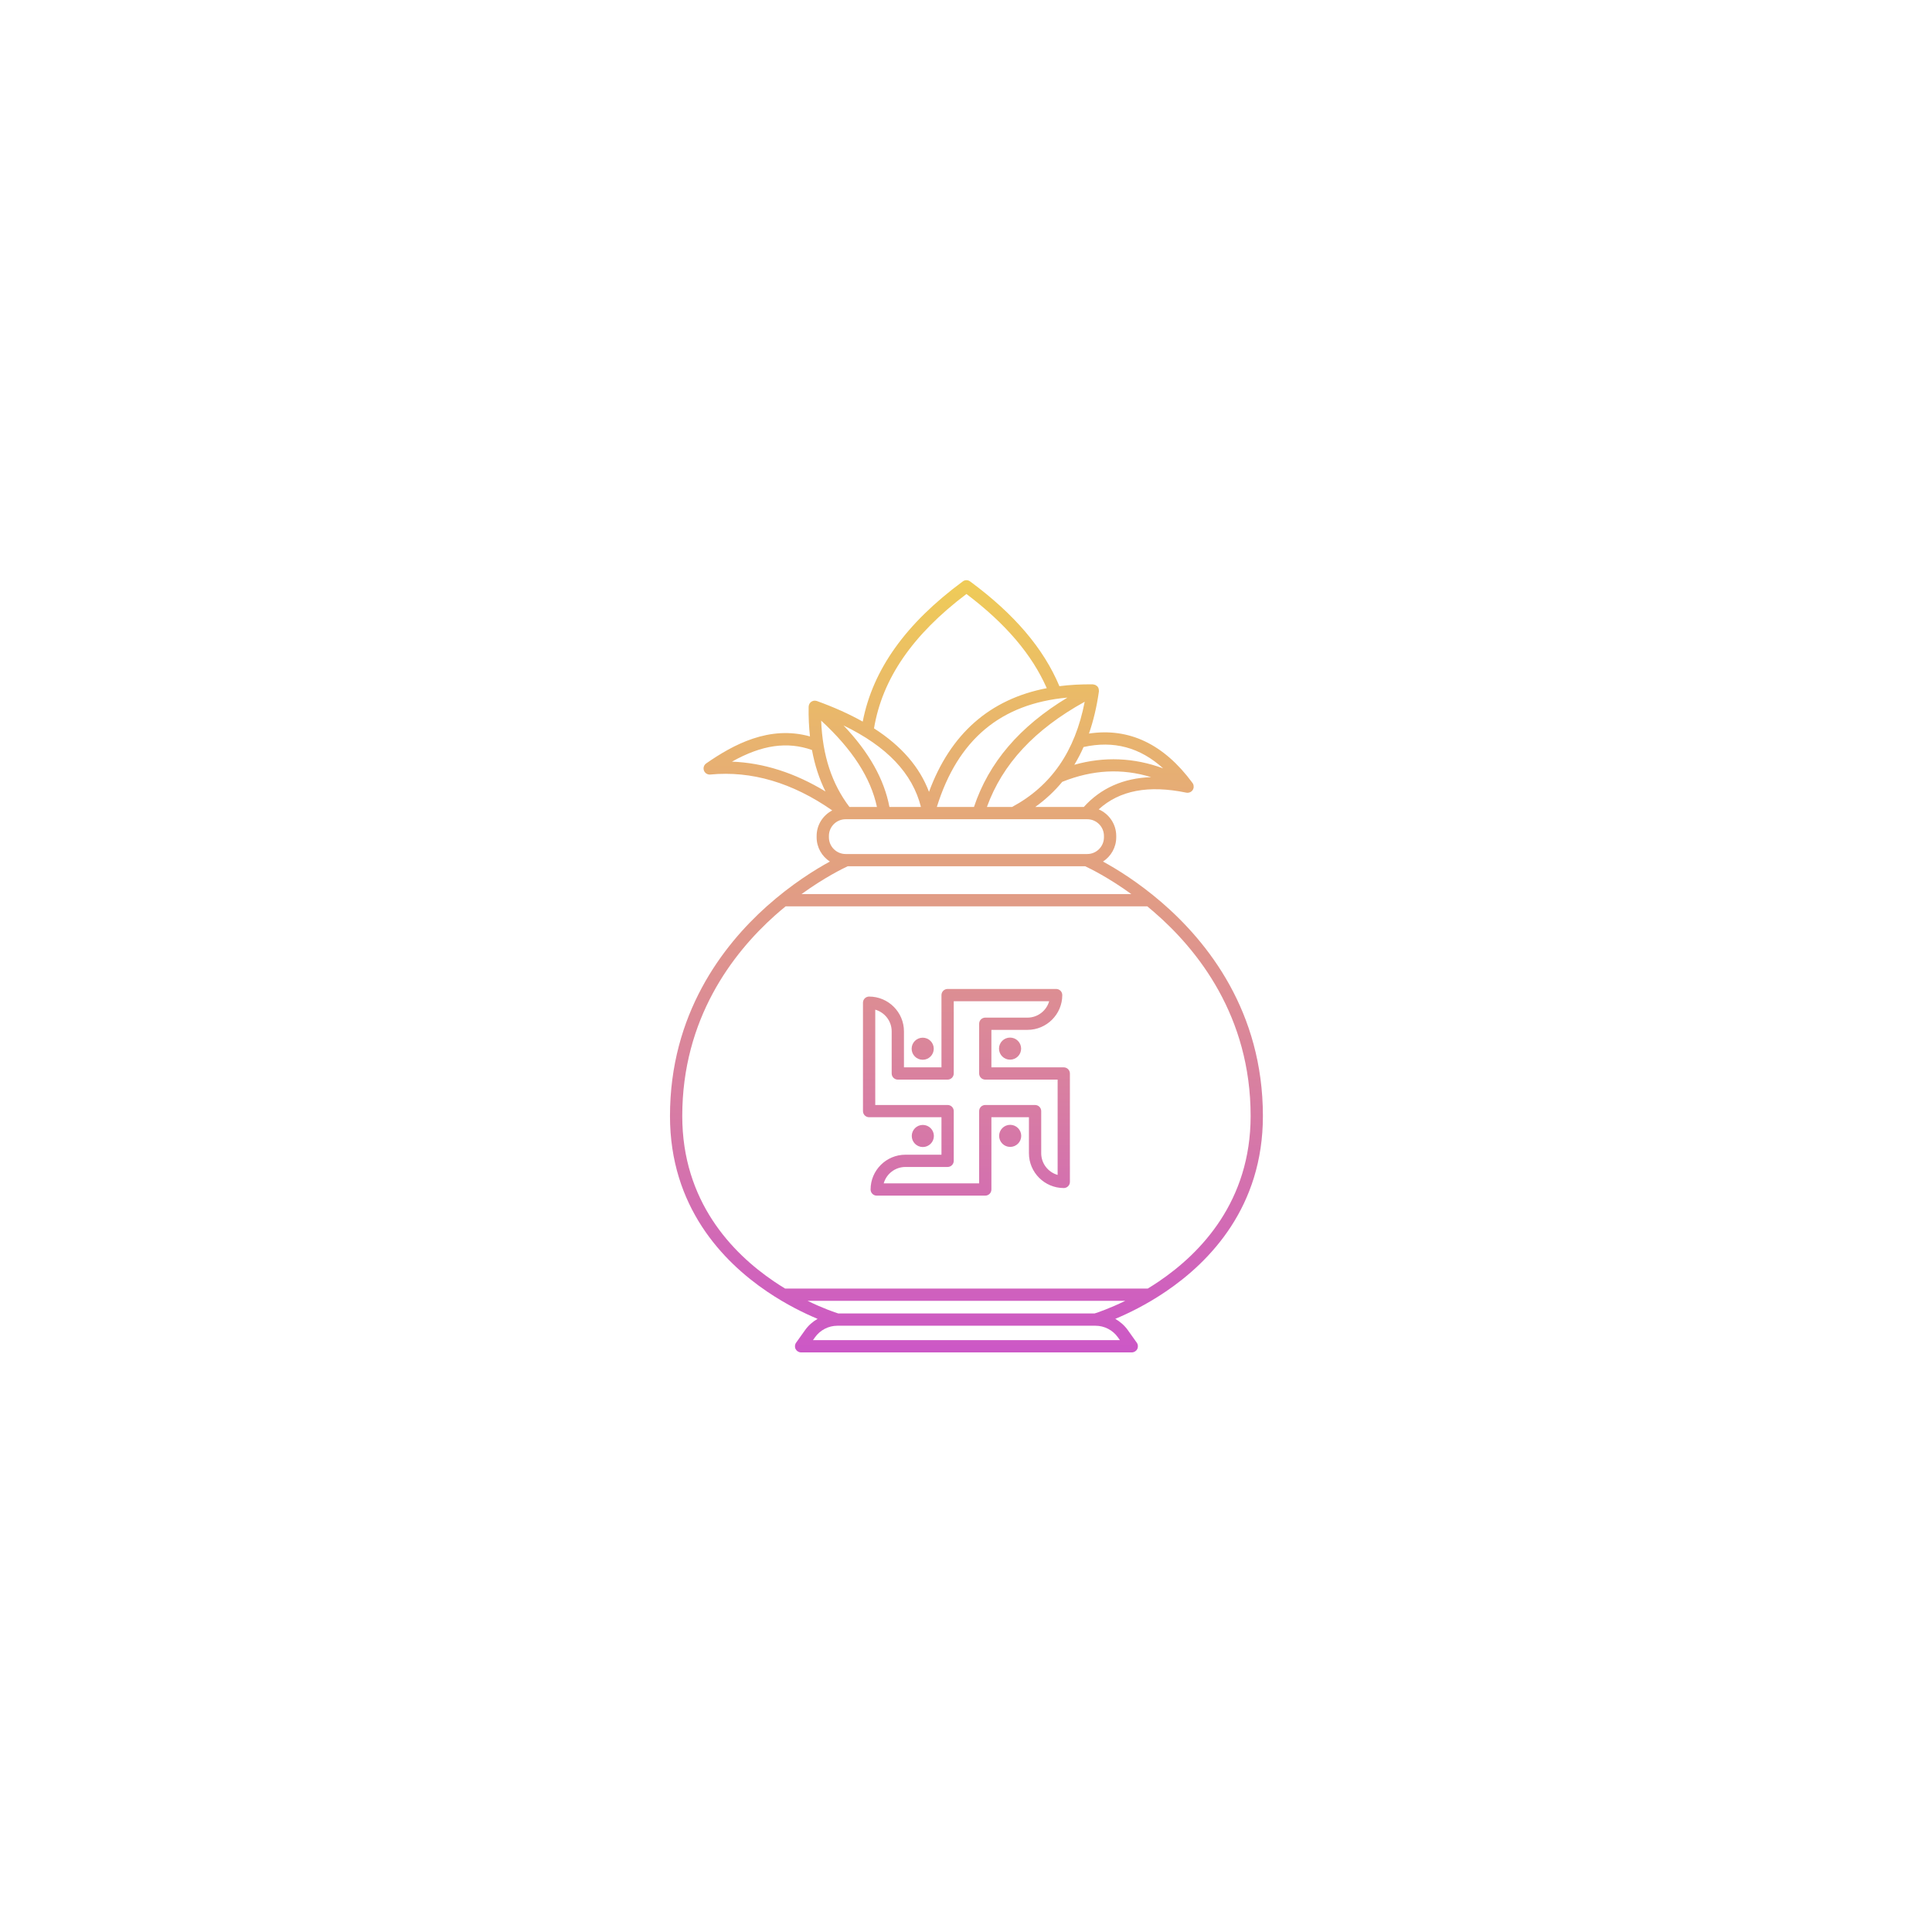 <svg xmlns="http://www.w3.org/2000/svg" xmlns:xlink="http://www.w3.org/1999/xlink" width="500" zoomAndPan="magnify" viewBox="0 0 375 375" height="500" preserveAspectRatio="xMidYMid meet" version="1.0"><defs><clipPath id="a7b5b1aadd"><path d="M 130 112.5 L 245.316 112.5 L 245.316 262.5 L 130 262.5 Z M 130 112.5 " clip-rule="nonzero"/></clipPath><clipPath id="20c34606e4"><path d="M 245.129 216.625 C 245.129 196.348 234.43 182.871 225.457 175.137 C 220.926 171.234 216.711 168.652 214.09 167.227 C 215.633 166.223 216.66 164.492 216.66 162.52 L 216.66 162.254 C 216.66 159.945 215.258 157.961 213.258 157.094 C 217.324 153.402 222.914 152.34 230.27 153.855 C 230.301 153.859 230.328 153.855 230.355 153.859 C 230.406 153.863 230.461 153.879 230.512 153.879 C 230.535 153.879 230.559 153.871 230.582 153.867 C 230.625 153.867 230.664 153.859 230.703 153.852 C 230.773 153.84 230.84 153.824 230.91 153.801 C 230.949 153.785 230.988 153.773 231.023 153.754 C 231.09 153.723 231.148 153.688 231.207 153.645 C 231.238 153.621 231.273 153.598 231.305 153.57 C 231.359 153.52 231.41 153.461 231.457 153.398 C 231.477 153.375 231.5 153.355 231.516 153.332 C 231.52 153.324 231.52 153.316 231.523 153.309 C 231.531 153.301 231.539 153.297 231.543 153.289 C 231.555 153.266 231.555 153.238 231.566 153.215 C 231.617 153.117 231.656 153.012 231.676 152.902 C 231.684 152.855 231.688 152.812 231.691 152.766 C 231.699 152.664 231.688 152.566 231.672 152.469 C 231.664 152.43 231.66 152.391 231.648 152.352 C 231.613 152.223 231.559 152.098 231.473 151.984 C 231.473 151.98 231.469 151.98 231.469 151.977 C 231.465 151.977 231.465 151.973 231.465 151.973 C 225.914 144.426 219.16 141.215 211.367 142.383 C 212.238 139.883 212.883 137.152 213.301 134.188 C 213.305 134.148 213.289 134.113 213.293 134.074 C 213.297 133.984 213.289 133.898 213.273 133.809 C 213.262 133.734 213.242 133.668 213.215 133.598 C 213.199 133.559 213.203 133.52 213.184 133.48 C 213.16 133.434 213.117 133.406 213.086 133.363 C 213.062 133.328 213.055 133.281 213.027 133.246 C 213.004 133.223 212.973 133.215 212.953 133.191 C 212.887 133.125 212.812 133.074 212.734 133.027 C 212.676 132.988 212.621 132.953 212.559 132.93 C 212.469 132.895 212.383 132.879 212.289 132.867 C 212.238 132.859 212.191 132.832 212.141 132.832 C 209.859 132.801 207.695 132.922 205.629 133.184 C 202.551 125.848 196.875 119.184 188.293 112.848 C 187.871 112.535 187.297 112.535 186.879 112.848 C 175.785 121.039 169.422 129.961 167.453 140.062 C 164.852 138.602 161.891 137.27 158.555 136.066 C 158.547 136.062 158.535 136.062 158.523 136.059 C 158.504 136.051 158.48 136.051 158.461 136.043 C 158.344 136.012 158.223 135.996 158.102 136.004 C 158.078 136.004 158.055 136 158.031 136.004 C 157.902 136.016 157.777 136.055 157.656 136.109 C 157.629 136.121 157.602 136.137 157.578 136.148 C 157.543 136.168 157.508 136.18 157.477 136.203 C 157.391 136.262 157.316 136.332 157.25 136.41 C 157.25 136.41 157.246 136.41 157.242 136.414 C 157.238 136.422 157.234 136.43 157.23 136.438 C 157.145 136.543 157.082 136.66 157.035 136.789 C 157.027 136.809 157.016 136.828 157.012 136.848 C 156.98 136.949 156.961 137.055 156.957 137.16 C 156.918 139.184 157.016 141.102 157.215 142.941 C 149.316 140.742 142.352 144.516 137.074 148.176 C 136.629 148.484 136.449 149.055 136.633 149.562 C 136.82 150.07 137.332 150.391 137.867 150.336 C 145.859 149.57 153.816 151.918 161.535 157.301 C 159.746 158.242 158.508 160.098 158.508 162.254 L 158.508 162.52 C 158.508 164.492 159.535 166.223 161.078 167.227 C 158.285 168.75 153.672 171.582 148.805 175.934 C 140.246 183.586 130.043 196.863 130.043 216.625 C 130.043 234.215 140.281 244.852 148.871 250.68 C 152.66 253.246 156.207 254.953 158.695 255.988 C 157.742 256.535 156.898 257.273 156.25 258.191 L 154.52 260.621 C 154.262 260.984 154.227 261.461 154.43 261.855 C 154.637 262.25 155.043 262.5 155.488 262.5 L 219.68 262.5 C 220.125 262.5 220.535 262.25 220.738 261.855 C 220.941 261.461 220.91 260.984 220.652 260.621 L 218.922 258.191 C 218.27 257.273 217.426 256.535 216.473 255.988 C 218.961 254.953 222.516 253.246 226.305 250.672 C 234.895 244.848 245.129 234.211 245.129 216.625 Z M 210.641 168.145 C 211.508 168.547 215.109 170.297 219.59 173.539 L 155.578 173.539 C 160.066 170.293 163.668 168.543 164.531 168.145 Z M 200.938 156.633 C 202.918 155.215 204.664 153.59 206.184 151.754 C 212.055 149.402 217.75 149.098 223.426 150.84 C 218.047 151.031 213.676 152.969 210.371 156.629 L 200.938 156.629 Z M 181.84 156.633 C 185.906 143.562 194.227 136.57 207.184 135.402 C 197.871 141.035 191.922 148.023 189.047 156.633 Z M 164.879 156.633 C 161.453 152.125 159.648 146.613 159.387 139.871 C 165.438 145.449 169.004 150.961 170.215 156.633 Z M 172.641 156.633 C 171.605 151.223 168.668 146 163.73 140.809 C 172.164 144.891 177.113 150.109 178.754 156.633 Z M 210.539 136.211 C 208.672 145.84 204.047 152.539 196.445 156.633 L 191.559 156.633 C 194.57 148.305 200.797 141.594 210.539 136.211 Z M 225.766 149.137 C 220.094 147.047 214.324 146.812 208.523 148.445 C 209.188 147.355 209.785 146.207 210.32 144.996 C 216.172 143.703 221.27 145.059 225.766 149.137 Z M 187.586 115.293 C 195.207 121.051 200.305 127.051 203.176 133.574 C 192.129 135.699 184.469 142.434 180.32 153.699 C 178.508 148.891 174.98 144.801 169.645 141.375 C 171.254 131.742 177.125 123.195 187.586 115.293 Z M 157.605 145.574 C 158.141 148.488 159.008 151.168 160.223 153.621 C 154.289 150.02 148.215 148.066 142.07 147.836 C 147.895 144.57 152.812 143.887 157.605 145.574 Z M 160.891 162.254 C 160.891 160.465 162.348 159.012 164.141 159.012 L 211.031 159.012 C 212.82 159.012 214.277 160.465 214.277 162.254 L 214.277 162.52 C 214.277 164.309 212.82 165.766 211.031 165.766 L 210.914 165.766 C 210.91 165.766 210.906 165.766 210.902 165.766 L 164.262 165.766 C 164.258 165.766 164.258 165.766 164.258 165.766 L 164.141 165.766 C 162.348 165.766 160.891 164.309 160.891 162.52 Z M 162.723 254.945 C 162.148 254.766 159.848 254.004 156.754 252.492 L 218.414 252.492 C 215.32 254 213.023 254.766 212.449 254.945 Z M 216.98 259.566 L 217.375 260.121 L 157.797 260.121 L 158.191 259.566 C 159.191 258.164 160.816 257.324 162.539 257.324 L 212.629 257.324 C 214.355 257.324 215.98 258.164 216.98 259.566 Z M 222.77 250.113 L 152.398 250.113 C 151.68 249.676 150.953 249.215 150.211 248.711 C 142.098 243.207 132.426 233.172 132.426 216.625 C 132.426 197.742 142.199 185.039 150.395 177.707 C 151.102 177.074 151.805 176.484 152.496 175.918 L 222.684 175.918 C 223.086 176.246 223.492 176.586 223.898 176.938 C 232.496 184.344 242.746 197.246 242.746 216.621 C 242.746 233.168 233.078 243.199 224.969 248.703 C 224.227 249.211 223.492 249.676 222.77 250.113 Z M 206.477 207.172 L 192.43 207.172 L 192.43 199.898 L 199.43 199.898 C 203.156 199.898 206.188 196.871 206.188 193.148 C 206.188 192.488 205.656 191.957 205 191.957 L 183.93 191.957 C 183.273 191.957 182.738 192.488 182.738 193.148 L 182.738 207.172 L 175.457 207.172 L 175.457 200.184 C 175.457 196.461 172.422 193.434 168.695 193.434 C 168.039 193.434 167.504 193.965 167.504 194.621 L 167.504 215.664 C 167.504 216.324 168.039 216.855 168.695 216.855 L 182.738 216.855 L 182.738 224.129 L 175.742 224.129 C 172.016 224.129 168.98 227.156 168.98 230.879 C 168.98 231.539 169.516 232.07 170.172 232.07 L 191.238 232.07 C 191.898 232.07 192.43 231.539 192.43 230.879 L 192.43 216.855 L 199.715 216.855 L 199.715 223.844 C 199.715 227.566 202.75 230.598 206.477 230.598 C 207.133 230.598 207.668 230.066 207.668 229.406 L 207.668 208.363 C 207.664 207.707 207.133 207.172 206.477 207.172 Z M 205.285 228.051 C 203.449 227.531 202.098 225.844 202.098 223.844 L 202.098 215.664 C 202.098 215.008 201.562 214.477 200.906 214.477 L 191.238 214.477 C 190.582 214.477 190.051 215.008 190.051 215.664 L 190.051 229.691 L 171.527 229.691 C 172.047 227.855 173.738 226.508 175.742 226.508 L 183.93 226.508 C 184.59 226.508 185.121 225.977 185.121 225.32 L 185.121 215.664 C 185.121 215.008 184.59 214.477 183.93 214.477 L 169.887 214.477 L 169.887 195.977 C 171.723 196.496 173.074 198.188 173.074 200.184 L 173.074 208.363 C 173.074 209.02 173.609 209.551 174.266 209.551 L 183.93 209.551 C 184.59 209.551 185.121 209.02 185.121 208.363 L 185.121 194.336 L 203.645 194.336 C 203.121 196.172 201.43 197.52 199.43 197.52 L 191.238 197.52 C 190.582 197.52 190.051 198.051 190.051 198.711 L 190.051 208.363 C 190.051 209.02 190.582 209.551 191.238 209.551 L 205.285 209.551 Z M 196.055 201.395 C 197.238 201.395 198.199 202.355 198.199 203.539 C 198.199 204.723 197.238 205.68 196.055 205.68 C 194.867 205.68 193.906 204.723 193.906 203.539 C 193.906 202.352 194.867 201.395 196.055 201.395 Z M 176.949 203.559 C 176.949 202.375 177.91 201.414 179.098 201.414 C 180.281 201.414 181.242 202.375 181.242 203.559 C 181.242 204.742 180.281 205.699 179.098 205.699 C 177.91 205.699 176.949 204.742 176.949 203.559 Z M 179.117 222.637 C 177.934 222.637 176.973 221.676 176.973 220.492 C 176.973 219.309 177.934 218.348 179.117 218.348 C 180.305 218.348 181.266 219.309 181.266 220.492 C 181.266 221.676 180.305 222.637 179.117 222.637 Z M 198.219 220.473 C 198.219 221.656 197.258 222.613 196.074 222.613 C 194.891 222.613 193.93 221.656 193.93 220.473 C 193.93 219.289 194.891 218.328 196.074 218.328 C 197.258 218.328 198.219 219.289 198.219 220.473 Z M 198.219 220.473 " clip-rule="nonzero"/></clipPath><linearGradient x1="48.315" gradientTransform="matrix(1.191, 0, 0, 1.19, 130.044, 112.619)" y1="-0.069" x2="48.315" gradientUnits="userSpaceOnUse" y2="126" id="b409541ae2"><stop stop-opacity="1" stop-color="rgb(93.7%, 79.599%, 34.499%)" offset="0"/><stop stop-opacity="1" stop-color="rgb(93.649%, 79.433%, 34.657%)" offset="0.008"/><stop stop-opacity="1" stop-color="rgb(93.546%, 79.089%, 34.985%)" offset="0.016"/><stop stop-opacity="1" stop-color="rgb(93.439%, 78.734%, 35.324%)" offset="0.023"/><stop stop-opacity="1" stop-color="rgb(93.332%, 78.378%, 35.664%)" offset="0.031"/><stop stop-opacity="1" stop-color="rgb(93.225%, 78.023%, 36.005%)" offset="0.039"/><stop stop-opacity="1" stop-color="rgb(93.118%, 77.667%, 36.345%)" offset="0.047"/><stop stop-opacity="1" stop-color="rgb(93.01%, 77.312%, 36.685%)" offset="0.055"/><stop stop-opacity="1" stop-color="rgb(92.903%, 76.956%, 37.025%)" offset="0.062"/><stop stop-opacity="1" stop-color="rgb(92.796%, 76.601%, 37.366%)" offset="0.07"/><stop stop-opacity="1" stop-color="rgb(92.69%, 76.245%, 37.704%)" offset="0.078"/><stop stop-opacity="1" stop-color="rgb(92.583%, 75.89%, 38.045%)" offset="0.086"/><stop stop-opacity="1" stop-color="rgb(92.474%, 75.534%, 38.385%)" offset="0.094"/><stop stop-opacity="1" stop-color="rgb(92.368%, 75.177%, 38.725%)" offset="0.102"/><stop stop-opacity="1" stop-color="rgb(92.261%, 74.821%, 39.066%)" offset="0.109"/><stop stop-opacity="1" stop-color="rgb(92.154%, 74.466%, 39.406%)" offset="0.117"/><stop stop-opacity="1" stop-color="rgb(92.047%, 74.11%, 39.745%)" offset="0.125"/><stop stop-opacity="1" stop-color="rgb(91.94%, 73.755%, 40.085%)" offset="0.133"/><stop stop-opacity="1" stop-color="rgb(91.832%, 73.399%, 40.425%)" offset="0.141"/><stop stop-opacity="1" stop-color="rgb(91.725%, 73.044%, 40.765%)" offset="0.148"/><stop stop-opacity="1" stop-color="rgb(91.618%, 72.688%, 41.106%)" offset="0.156"/><stop stop-opacity="1" stop-color="rgb(91.512%, 72.333%, 41.446%)" offset="0.164"/><stop stop-opacity="1" stop-color="rgb(91.405%, 71.977%, 41.785%)" offset="0.172"/><stop stop-opacity="1" stop-color="rgb(91.296%, 71.622%, 42.125%)" offset="0.18"/><stop stop-opacity="1" stop-color="rgb(91.19%, 71.265%, 42.465%)" offset="0.188"/><stop stop-opacity="1" stop-color="rgb(91.083%, 70.909%, 42.805%)" offset="0.195"/><stop stop-opacity="1" stop-color="rgb(90.976%, 70.554%, 43.146%)" offset="0.203"/><stop stop-opacity="1" stop-color="rgb(90.869%, 70.198%, 43.486%)" offset="0.211"/><stop stop-opacity="1" stop-color="rgb(90.762%, 69.843%, 43.826%)" offset="0.219"/><stop stop-opacity="1" stop-color="rgb(90.654%, 69.487%, 44.165%)" offset="0.227"/><stop stop-opacity="1" stop-color="rgb(90.547%, 69.131%, 44.505%)" offset="0.234"/><stop stop-opacity="1" stop-color="rgb(90.44%, 68.776%, 44.846%)" offset="0.242"/><stop stop-opacity="1" stop-color="rgb(90.334%, 68.42%, 45.186%)" offset="0.25"/><stop stop-opacity="1" stop-color="rgb(90.227%, 68.065%, 45.526%)" offset="0.258"/><stop stop-opacity="1" stop-color="rgb(90.118%, 67.709%, 45.866%)" offset="0.266"/><stop stop-opacity="1" stop-color="rgb(90.012%, 67.354%, 46.205%)" offset="0.273"/><stop stop-opacity="1" stop-color="rgb(89.905%, 66.997%, 46.545%)" offset="0.281"/><stop stop-opacity="1" stop-color="rgb(89.798%, 66.641%, 46.886%)" offset="0.289"/><stop stop-opacity="1" stop-color="rgb(89.691%, 66.286%, 47.226%)" offset="0.297"/><stop stop-opacity="1" stop-color="rgb(89.584%, 65.93%, 47.566%)" offset="0.305"/><stop stop-opacity="1" stop-color="rgb(89.476%, 65.575%, 47.906%)" offset="0.312"/><stop stop-opacity="1" stop-color="rgb(89.369%, 65.219%, 48.245%)" offset="0.32"/><stop stop-opacity="1" stop-color="rgb(89.262%, 64.864%, 48.586%)" offset="0.328"/><stop stop-opacity="1" stop-color="rgb(89.156%, 64.508%, 48.926%)" offset="0.336"/><stop stop-opacity="1" stop-color="rgb(89.049%, 64.153%, 49.266%)" offset="0.344"/><stop stop-opacity="1" stop-color="rgb(88.94%, 63.797%, 49.606%)" offset="0.352"/><stop stop-opacity="1" stop-color="rgb(88.834%, 63.441%, 49.947%)" offset="0.359"/><stop stop-opacity="1" stop-color="rgb(88.727%, 63.084%, 50.287%)" offset="0.367"/><stop stop-opacity="1" stop-color="rgb(88.62%, 62.729%, 50.626%)" offset="0.375"/><stop stop-opacity="1" stop-color="rgb(88.513%, 62.373%, 50.966%)" offset="0.383"/><stop stop-opacity="1" stop-color="rgb(88.406%, 62.018%, 51.306%)" offset="0.391"/><stop stop-opacity="1" stop-color="rgb(88.298%, 61.662%, 51.646%)" offset="0.398"/><stop stop-opacity="1" stop-color="rgb(88.191%, 61.307%, 51.987%)" offset="0.406"/><stop stop-opacity="1" stop-color="rgb(88.084%, 60.951%, 52.327%)" offset="0.414"/><stop stop-opacity="1" stop-color="rgb(87.978%, 60.596%, 52.666%)" offset="0.422"/><stop stop-opacity="1" stop-color="rgb(87.871%, 60.24%, 53.006%)" offset="0.43"/><stop stop-opacity="1" stop-color="rgb(87.762%, 59.885%, 53.346%)" offset="0.438"/><stop stop-opacity="1" stop-color="rgb(87.656%, 59.529%, 53.687%)" offset="0.445"/><stop stop-opacity="1" stop-color="rgb(87.549%, 59.172%, 54.027%)" offset="0.453"/><stop stop-opacity="1" stop-color="rgb(87.442%, 58.817%, 54.367%)" offset="0.461"/><stop stop-opacity="1" stop-color="rgb(87.335%, 58.461%, 54.706%)" offset="0.469"/><stop stop-opacity="1" stop-color="rgb(87.228%, 58.105%, 55.046%)" offset="0.477"/><stop stop-opacity="1" stop-color="rgb(87.12%, 57.75%, 55.386%)" offset="0.484"/><stop stop-opacity="1" stop-color="rgb(87.013%, 57.394%, 55.727%)" offset="0.492"/><stop stop-opacity="1" stop-color="rgb(86.906%, 57.039%, 56.067%)" offset="0.5"/><stop stop-opacity="1" stop-color="rgb(86.8%, 56.683%, 56.407%)" offset="0.508"/><stop stop-opacity="1" stop-color="rgb(86.693%, 56.328%, 56.747%)" offset="0.516"/><stop stop-opacity="1" stop-color="rgb(86.584%, 55.972%, 57.086%)" offset="0.523"/><stop stop-opacity="1" stop-color="rgb(86.478%, 55.617%, 57.426%)" offset="0.531"/><stop stop-opacity="1" stop-color="rgb(86.371%, 55.261%, 57.767%)" offset="0.539"/><stop stop-opacity="1" stop-color="rgb(86.264%, 54.904%, 58.107%)" offset="0.547"/><stop stop-opacity="1" stop-color="rgb(86.157%, 54.549%, 58.447%)" offset="0.555"/><stop stop-opacity="1" stop-color="rgb(86.05%, 54.193%, 58.788%)" offset="0.562"/><stop stop-opacity="1" stop-color="rgb(85.942%, 53.838%, 59.126%)" offset="0.57"/><stop stop-opacity="1" stop-color="rgb(85.835%, 53.482%, 59.467%)" offset="0.578"/><stop stop-opacity="1" stop-color="rgb(85.728%, 53.127%, 59.807%)" offset="0.586"/><stop stop-opacity="1" stop-color="rgb(85.622%, 52.771%, 60.147%)" offset="0.594"/><stop stop-opacity="1" stop-color="rgb(85.515%, 52.415%, 60.487%)" offset="0.602"/><stop stop-opacity="1" stop-color="rgb(85.406%, 52.06%, 60.828%)" offset="0.609"/><stop stop-opacity="1" stop-color="rgb(85.3%, 51.704%, 61.166%)" offset="0.617"/><stop stop-opacity="1" stop-color="rgb(85.193%, 51.349%, 61.507%)" offset="0.625"/><stop stop-opacity="1" stop-color="rgb(85.086%, 50.992%, 61.847%)" offset="0.633"/><stop stop-opacity="1" stop-color="rgb(84.979%, 50.636%, 62.187%)" offset="0.641"/><stop stop-opacity="1" stop-color="rgb(84.872%, 50.281%, 62.527%)" offset="0.648"/><stop stop-opacity="1" stop-color="rgb(84.764%, 49.925%, 62.868%)" offset="0.656"/><stop stop-opacity="1" stop-color="rgb(84.657%, 49.57%, 63.208%)" offset="0.664"/><stop stop-opacity="1" stop-color="rgb(84.55%, 49.214%, 63.547%)" offset="0.672"/><stop stop-opacity="1" stop-color="rgb(84.444%, 48.859%, 63.887%)" offset="0.68"/><stop stop-opacity="1" stop-color="rgb(84.337%, 48.503%, 64.227%)" offset="0.688"/><stop stop-opacity="1" stop-color="rgb(84.229%, 48.148%, 64.568%)" offset="0.695"/><stop stop-opacity="1" stop-color="rgb(84.122%, 47.792%, 64.908%)" offset="0.703"/><stop stop-opacity="1" stop-color="rgb(84.015%, 47.437%, 65.248%)" offset="0.711"/><stop stop-opacity="1" stop-color="rgb(83.908%, 47.081%, 65.587%)" offset="0.719"/><stop stop-opacity="1" stop-color="rgb(83.801%, 46.724%, 65.927%)" offset="0.727"/><stop stop-opacity="1" stop-color="rgb(83.694%, 46.368%, 66.267%)" offset="0.734"/><stop stop-opacity="1" stop-color="rgb(83.586%, 46.013%, 66.608%)" offset="0.742"/><stop stop-opacity="1" stop-color="rgb(83.479%, 45.657%, 66.948%)" offset="0.75"/><stop stop-opacity="1" stop-color="rgb(83.372%, 45.302%, 67.288%)" offset="0.758"/><stop stop-opacity="1" stop-color="rgb(83.266%, 44.946%, 67.627%)" offset="0.766"/><stop stop-opacity="1" stop-color="rgb(83.159%, 44.591%, 67.967%)" offset="0.773"/><stop stop-opacity="1" stop-color="rgb(83.051%, 44.235%, 68.307%)" offset="0.781"/><stop stop-opacity="1" stop-color="rgb(82.944%, 43.88%, 68.648%)" offset="0.789"/><stop stop-opacity="1" stop-color="rgb(82.837%, 43.524%, 68.988%)" offset="0.797"/><stop stop-opacity="1" stop-color="rgb(82.73%, 43.169%, 69.328%)" offset="0.805"/><stop stop-opacity="1" stop-color="rgb(82.623%, 42.812%, 69.669%)" offset="0.812"/><stop stop-opacity="1" stop-color="rgb(82.515%, 42.456%, 70.007%)" offset="0.82"/><stop stop-opacity="1" stop-color="rgb(82.408%, 42.101%, 70.348%)" offset="0.828"/><stop stop-opacity="1" stop-color="rgb(82.301%, 41.745%, 70.688%)" offset="0.836"/><stop stop-opacity="1" stop-color="rgb(82.195%, 41.389%, 71.028%)" offset="0.844"/><stop stop-opacity="1" stop-color="rgb(82.088%, 41.034%, 71.368%)" offset="0.852"/><stop stop-opacity="1" stop-color="rgb(81.981%, 40.678%, 71.709%)" offset="0.859"/><stop stop-opacity="1" stop-color="rgb(81.873%, 40.323%, 72.047%)" offset="0.867"/><stop stop-opacity="1" stop-color="rgb(81.766%, 39.967%, 72.388%)" offset="0.875"/><stop stop-opacity="1" stop-color="rgb(81.659%, 39.612%, 72.728%)" offset="0.883"/><stop stop-opacity="1" stop-color="rgb(81.552%, 39.256%, 73.068%)" offset="0.891"/><stop stop-opacity="1" stop-color="rgb(81.445%, 38.901%, 73.409%)" offset="0.898"/><stop stop-opacity="1" stop-color="rgb(81.337%, 38.544%, 73.749%)" offset="0.906"/><stop stop-opacity="1" stop-color="rgb(81.23%, 38.188%, 74.088%)" offset="0.914"/><stop stop-opacity="1" stop-color="rgb(81.123%, 37.833%, 74.428%)" offset="0.922"/><stop stop-opacity="1" stop-color="rgb(81.017%, 37.477%, 74.768%)" offset="0.93"/><stop stop-opacity="1" stop-color="rgb(80.91%, 37.122%, 75.108%)" offset="0.938"/><stop stop-opacity="1" stop-color="rgb(80.803%, 36.766%, 75.449%)" offset="0.945"/><stop stop-opacity="1" stop-color="rgb(80.695%, 36.411%, 75.789%)" offset="0.953"/><stop stop-opacity="1" stop-color="rgb(80.588%, 36.055%, 76.129%)" offset="0.961"/><stop stop-opacity="1" stop-color="rgb(80.481%, 35.699%, 76.468%)" offset="0.969"/><stop stop-opacity="1" stop-color="rgb(80.374%, 35.344%, 76.808%)" offset="0.977"/><stop stop-opacity="1" stop-color="rgb(80.267%, 34.988%, 77.148%)" offset="0.984"/><stop stop-opacity="1" stop-color="rgb(80.159%, 34.631%, 77.489%)" offset="0.992"/><stop stop-opacity="1" stop-color="rgb(80.052%, 34.276%, 77.829%)" offset="1"/></linearGradient></defs><rect x="-37.5" width="450" fill="#ffffff" y="-37.5" height="450" fill-opacity="1"/><rect x="-37.5" width="450" fill="#ffffff" y="-37.5" height="450" fill-opacity="1"/><g clip-path="url(#a7b5b1aadd)"><g clip-path="url(#20c34606e4)"><path fill="url(#b409541ae2)" d="M 130.043 112.535 L 130.043 262.5 L 245.129 262.5 L 245.129 112.535 Z M 130.043 112.535 " fill-rule="nonzero"/></g></g></svg>